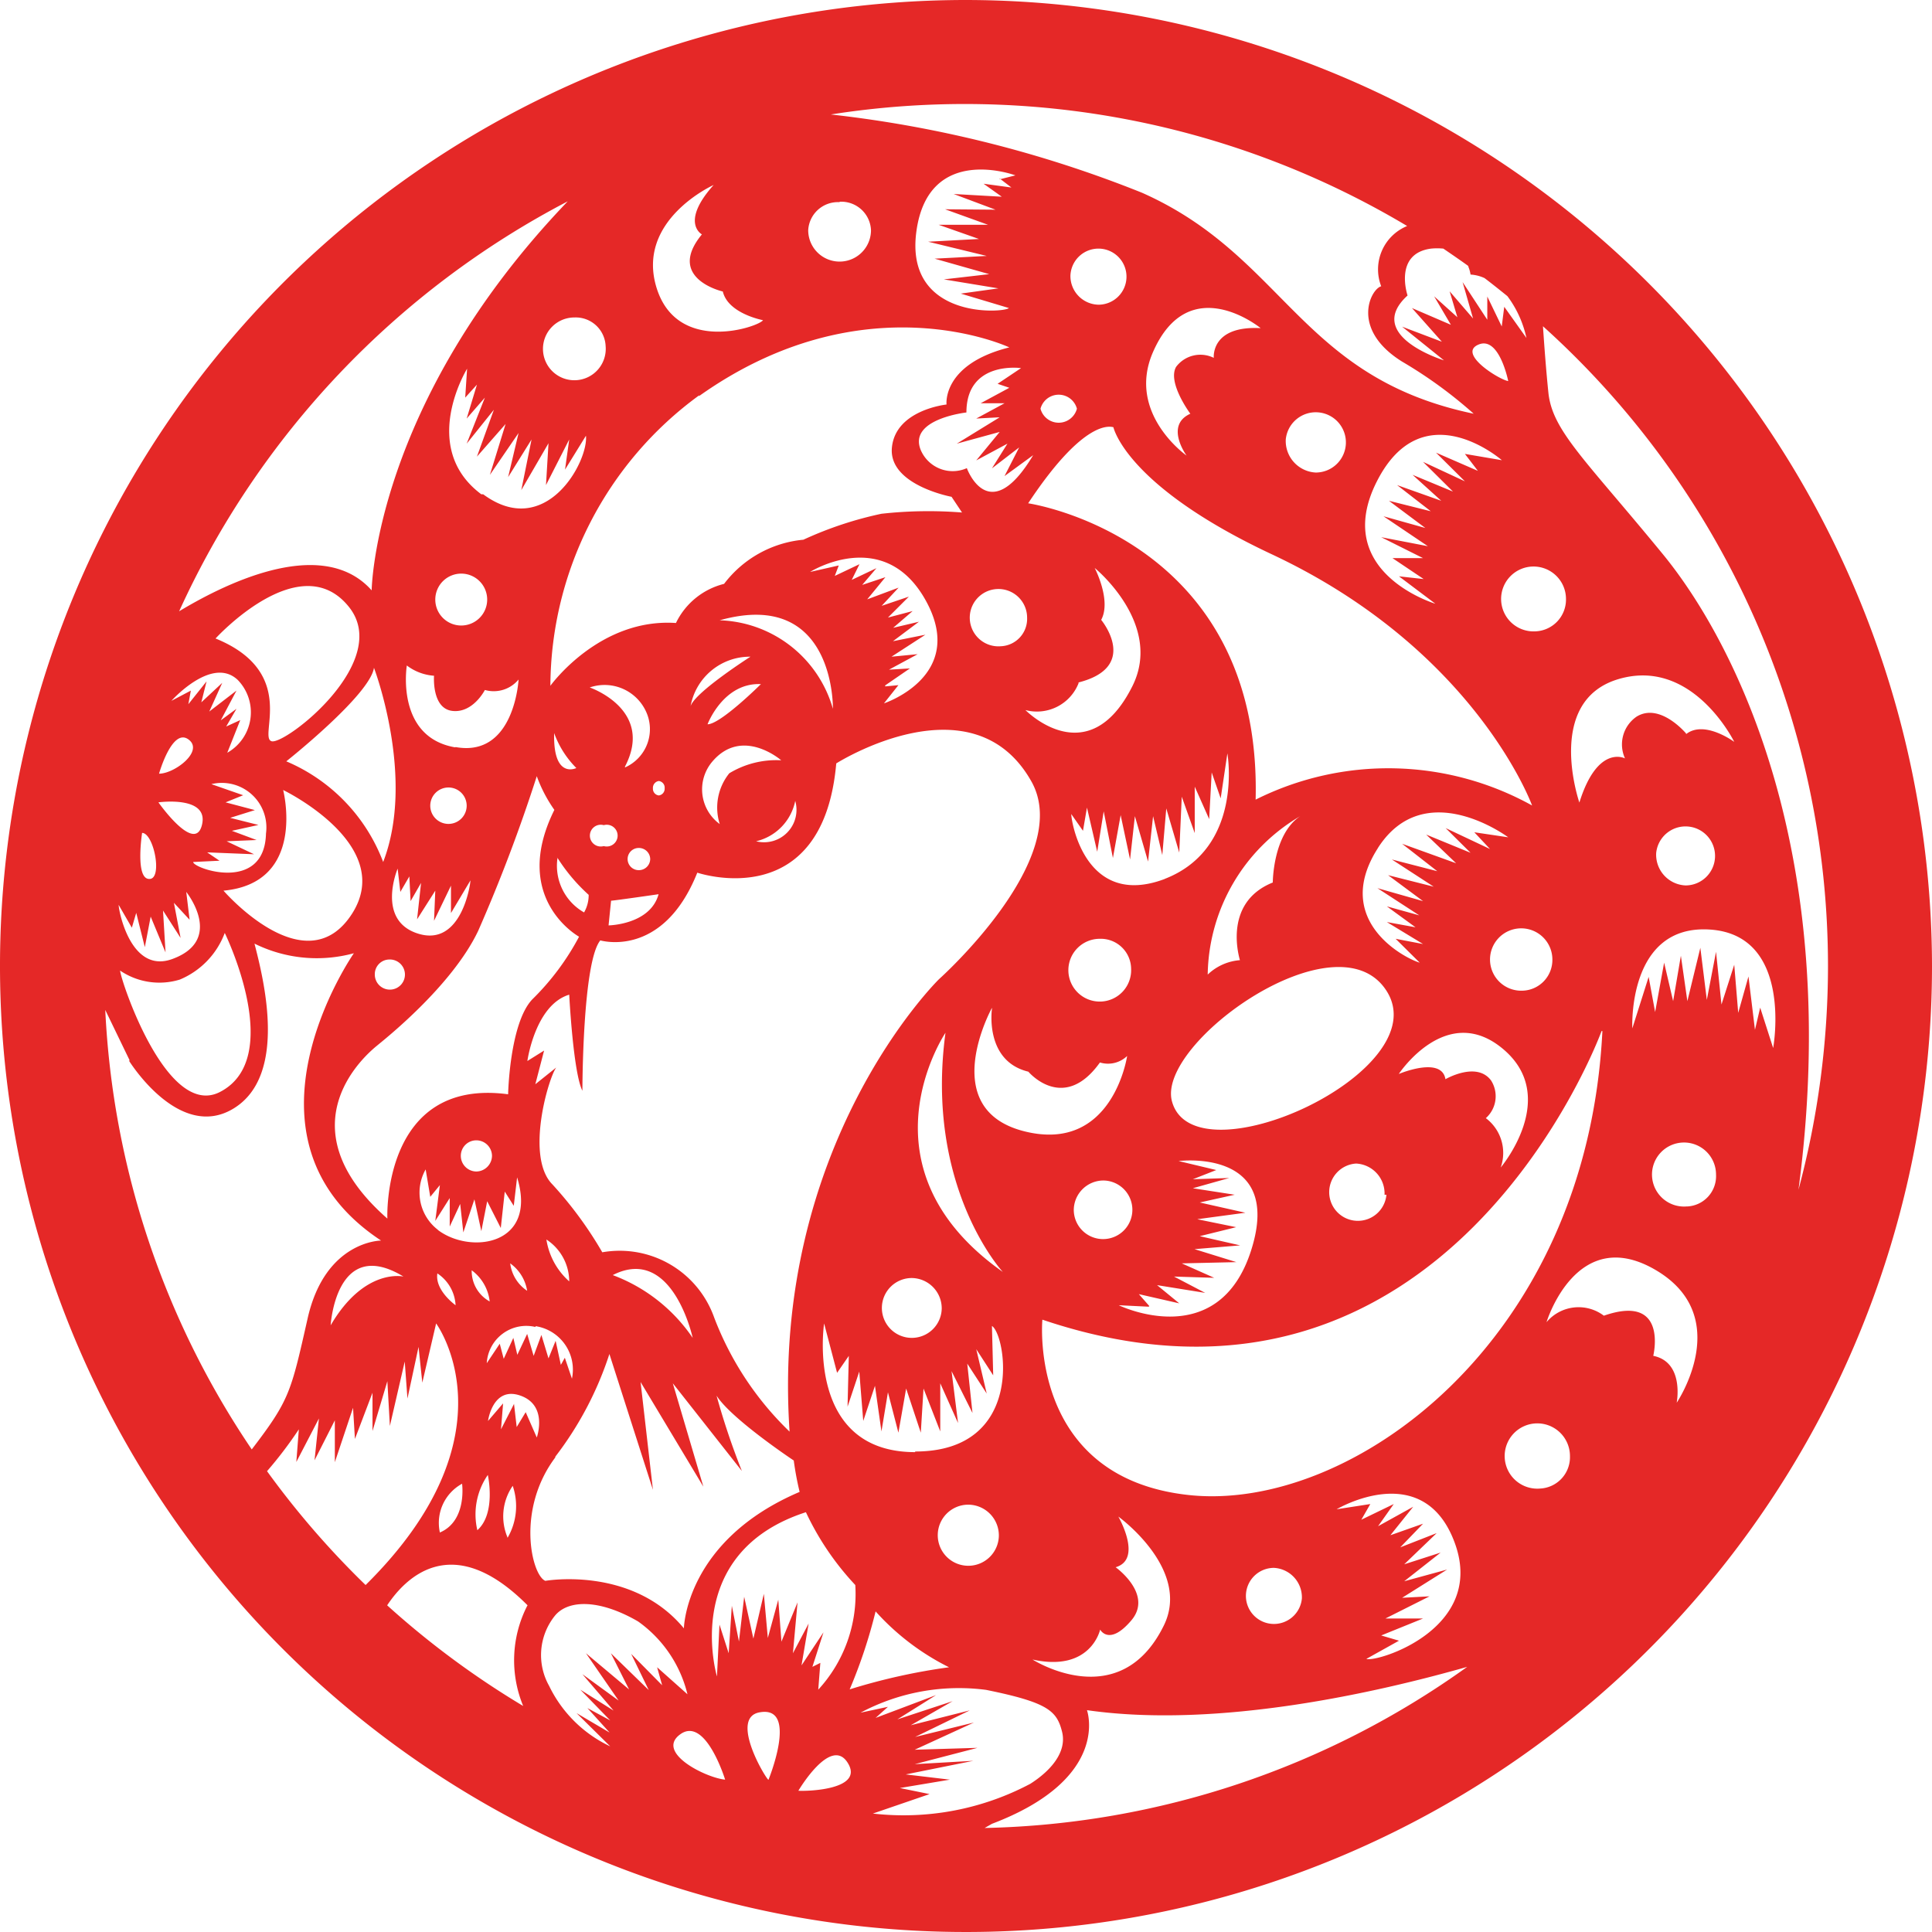 <svg xmlns="http://www.w3.org/2000/svg" viewBox="0 0 92.32 92.32"><defs><style>.cls-1{fill:#e52827;}</style></defs><g id="Layer_2" data-name="Layer 2"><g id="Vector_Graphics" data-name="Vector Graphics"><path class="cls-1" d="M46.16,0A46.16,46.16,0,1,0,92.32,46.16,46.22,46.22,0,0,0,46.16,0ZM87.35,46.16a41.39,41.39,0,0,1-1.41,10.69c2.12-16-3-26.16-6.54-30.44-3.67-4.47-5.22-5.83-5.41-7.64-.12-1.16-.21-2.43-.26-3.18A41.14,41.14,0,0,1,87.35,46.16ZM20.93,58.77a2.24,2.24,0,0,1-.59-2.89l.22,1.31.46-.56-.22,1.71.69-1.09,0,1.36.5-1.08.15,1.36.53-1.58L23,58.83l.28-1.43.65,1.28.19-1.74.43.68.16-1.36c1,3.26-2.24,3.69-3.79,2.51Zm.84,3.6s-1-.71-.87-1.52a1.94,1.94,0,0,1,.87,1.52ZM70.15,12.71a1.58,1.58,0,0,1,.12.41,1.85,1.85,0,0,1,.67.17c.37.28.73.57,1.09.86a5.14,5.14,0,0,1,.91,2l-1.06-1.49-.12.94-.69-1.43v1.11l-1.18-1.8.5,1.74-1.12-1.3.37,1.24-1.11-1,.8,1.36-1.86-.8,1.43,1.61L67,15.61,69,17.22s-3.85-1.18-1.74-3.1c0,0-.68-2,1.12-2.24a3,3,0,0,1,.59,0c.41.28.82.56,1.22.85ZM79,64.79s.74-3-2.36-1.92a2,2,0,0,0-2.74.31s1.43-4.72,5.22-2.49,1,6.34,1,6.34.38-1.93-1.11-2.24Zm-5.41,6.34a1.56,1.56,0,1,1,1.43-1.55,1.5,1.5,0,0,1-1.43,1.55Zm7-13.48A1.53,1.53,0,1,1,82,56.13a1.45,1.45,0,0,1-1.37,1.52ZM82,45.48l-.44,2.3-.31-2.49-.62,2.55-.31-2.17-.37,2.17L79.52,46l-.43,2.36-.31-1.68L78,49.14s-.25-5,3.73-4.72,3,5.66,3,5.66l-.62-1.93-.25,1.06-.31-2.55-.49,1.74-.19-2.3L82.26,48,82,45.48Zm-2.86-4.72a1.41,1.41,0,1,1,1.4,1.55,1.47,1.47,0,0,1-1.4-1.55Zm1.43-5.71s-1.24-1.49-2.36-.81a1.61,1.61,0,0,0-.56,2s-1.31-.69-2.18,2.11c0,0-1.68-4.85,1.87-5.9s5.53,3,5.53,3-1.43-1.06-2.3-.37Zm-4,14.22c-.74,14.9-12.05,23-19.76,22.17s-7-8.38-7-8.38c19.33,6.52,26.72-13.79,26.72-13.79ZM66,78.15l2-.81h-1.8l2.11-1.06L67,76.35,69.15,75l-2.05.56,1.74-1.37-1.74.56,1.55-1.49-1.74.68L68,72.81l-1.56.55L67.53,72l-1.68.93.75-1.06-1.55.75.43-.75-1.61.25s4.16-2.48,5.65,1.62-3.73,5.71-4.23,5.53l1.56-.87L66,78.15Zm-3.79-1.77a1.34,1.34,0,1,1-1.34-1.46,1.41,1.41,0,0,1,1.34,1.46ZM43,85.44l2.39-.4-2.11-.25,3.23-.65-2.8.16,3-.78-3,.09,2.83-1.3L43.73,83l2.61-1.27-2.82.71,2-1.15-2.64.87L44.73,81l-2.89,1.09.59-.53-1.31.28a10,10,0,0,1,6-1.09c2.95.6,3.38,1,3.63,2s-.59,1.9-1.52,2.49a12.93,12.93,0,0,1-7.52,1.42l2.71-.93L43,85.44Zm-5.66-7-.15-2-.5,1.83-.19-2.11L36,78.3l-.44-2-.25,2.14-.34-1.71L34.82,79l-.44-1.37-.12,2.48s-1.77-5.9,4.25-7.85a13.34,13.34,0,0,0,2.36,3.48,6.75,6.75,0,0,1-1.77,5l.1-1.28-.38.19L39.35,78,38.3,79.58l.34-2L37.89,79l.22-2.43-.78,1.9Zm-.62,6.61c-.15-.09-1.89-3-.4-3.23,1.85-.31.4,3.23.4,3.23Zm-5-4.44-1.56-1.58L31,80.76,29.19,79l.87,1.73L28,79l1.56,2.26L27.83,80l1.49,1.74-1.59-1,1.43,1.47-1.09-.59,1.06,1.17-1.58-.93,1.61,1.59a6.15,6.15,0,0,1-2.92-2.89,3,3,0,0,1,.25-3.32c.62-.81,2.14-.84,4,.24a6,6,0,0,1,2.36,3.48L31.4,79.67l.28,1ZM24.56,67.09l-.62,1.21.1-1.24-.72.84s.22-1.68,1.55-1.21.78,2,.78,2l-.53-1.21-.43.71-.13-1.12Zm-.31,6.37A2.57,2.57,0,0,1,24.5,71a3,3,0,0,1-.25,2.49Zm1.34-10.09a2.1,2.1,0,0,1,1.74,2.51l-.34-1-.19.34-.25-1.15-.34.84-.34-1.12-.37,1-.31-1.05-.47,1-.19-.81-.46,1-.19-.72-.62.93a1.89,1.89,0,0,1,2.33-1.73Zm-1.21-3a2,2,0,0,1,.81,1.31,1.84,1.84,0,0,1-.81-1.31ZM40.13,9.64A1.42,1.42,0,0,1,41.62,11a1.5,1.5,0,0,1-3,0,1.42,1.42,0,0,1,1.49-1.34ZM33.54,11.2c-1.74,2.11,1,2.73,1,2.73.25,1.06,1.92,1.37,1.92,1.37-.18.31-4.1,1.67-5.09-1.56s2.73-4.9,2.73-4.9c-1.61,1.8-.56,2.36-.56,2.36Zm-4.6,5.34a1.5,1.5,0,1,1-1.49-1.37,1.43,1.43,0,0,1,1.49,1.37ZM17.76,28.21c-2.44-2.74-7.34-.12-9.2,1A41.45,41.45,0,0,1,27.13,9.62c-9.27,9.67-9.37,18.59-9.37,18.59Zm4.29-.8a1.24,1.24,0,1,1-1.25,1.24,1.24,1.24,0,0,1,1.25-1.24ZM10.3,30.51s4-4.39,6.34-1.55c2.18,2.61-3,6.64-3.66,6.46s1.3-3.29-2.68-4.91Zm.5,4.22.5-.86-.75.55L11.3,33,10,34l.62-1.37-1,.93.25-1L9,33.65,9.12,33l-.93.49s1.93-2.17,3.17-1a2.22,2.22,0,0,1-.5,3.48l.62-1.56-.68.31Zm-1.8.6c.77.55-.65,1.64-1.4,1.64,0,0,.62-2.2,1.4-1.64Zm.65,4.09c-.34,1.4-2.08-1.08-2.08-1.08S10,38,9.65,39.42Zm.84,1.71-.59-.4,2.24.09-1.31-.62,1.43-.06-1.18-.44,1.27-.28L11,39.08l1.18-.37-1.4-.37.84-.34-1.52-.53a2.13,2.13,0,0,1,2.61,2.36c-.07,2.86-3.48,1.67-3.48,1.36l1.24-.06ZM7.13,42c-.68,0-.34-2.2-.34-2.2.56,0,1,2.23.34,2.2ZM6.3,44.33l.21-.71.41,1.64L7.2,43.8l.71,1.71-.12-2,.84,1.31-.32-1.68.75.81L8.9,42.62s1.84,2.28-.65,3.2c-2,.75-2.58-2.3-2.58-2.58l.63,1.09Zm2.29,2.48a3.89,3.89,0,0,0,2.15-2.23s2.94,6-.25,7.61c-2.55,1.27-4.75-5.44-4.75-5.81a3.34,3.34,0,0,0,2.85.43Zm2.09-4.25c4-.37,2.85-4.81,2.85-4.81s5.39,2.6,3.3,5.9c-2.21,3.47-6.15-1.09-6.15-1.09Zm3-6.18s4-3.17,4.19-4.47c0,0,2,5.25.44,9.28a8.48,8.48,0,0,0-4.63-4.81Zm4.91,9.47a.72.72,0,1,1-.68.72.7.7,0,0,1,.68-.72ZM19,41.5l.13,1.12.43-.74.06,1.18.5-.87-.19,1.74.87-1.37L20.74,44l.81-1.68v1.31l.93-1.56c0,.19-.43,3.17-2.48,2.55s-1-3.11-1-3.11Zm1.56-3a.87.87,0,1,1,.87.87.87.87,0,0,1-.87-.87Zm1.18-2.79c-2.86-.5-2.3-3.91-2.3-3.91a2.42,2.42,0,0,0,1.3.49s-.12,1.56.87,1.68,1.56-1,1.56-1a1.54,1.54,0,0,0,1.61-.5s-.19,3.73-3,3.23ZM23,23.62c-3-2.24-.68-6-.68-6L22.23,19l.56-.62L22.3,20l.87-1L22.3,21.2l1.3-1.62-.81,2.24,1.37-1.56-.75,2.43,1.37-2-.5,2.11L25.4,21l-.49,2.42,1.3-2.24-.12,2L27.2,21,27,22.44,28,20.82c.12,1.25-1.93,5-4.91,2.8Zm10.4-4.69c7.89-5.61,14.83-2.33,14.83-2.33-3.23.81-3,2.73-3,2.73s-2.43.25-2.61,2.05,2.85,2.36,2.85,2.36l.5.75a20.35,20.35,0,0,0-3.85.06,17.63,17.63,0,0,0-3.73,1.24A5.38,5.38,0,0,0,34.6,27.9a3.49,3.49,0,0,0-2.3,1.87c-3.67-.25-6,3-6,3a17.27,17.27,0,0,1,7.11-13.88Zm14.83-.4-1.37.74H48L46.65,20l1.12-.06L45.72,21.2l2.05-.56L46.65,22l1.49-.8-.74,1.18,1.3-1L48,22.75l1.37-1c-2.12,3.54-3.17.62-3.17.62A1.66,1.66,0,0,1,44,21.51c-.62-1.49,2.18-1.8,2.18-1.8,0-2.49,2.61-2.12,2.61-2.12l-1.12.75.56.19Zm3.23,1a.9.9,0,0,1-1.74,0,.9.9,0,0,1,1.74,0Zm-.31-6.36a1.34,1.34,0,1,1,1.34,1.39,1.37,1.37,0,0,1-1.34-1.39Zm2.05,7.23s.56,2.8,7.58,6.09c9.74,4.57,12.43,12,12.43,12A14.16,14.16,0,0,0,60,38.21c.31-12.54-10.87-14.16-10.87-14.16,2.92-4.41,4.16-3.6,4.16-3.6ZM58,17.1a1.45,1.45,0,0,0-1.8.43c-.43.75.68,2.24.68,2.24-1.24.56-.18,2-.18,2s-2.86-2-1.62-4.91c1.72-4,5.16-1.18,5.16-1.18C57.84,15.55,58,17.1,58,17.1ZM61.44,21a1.44,1.44,0,1,1,1.43,1.58A1.51,1.51,0,0,1,61.44,21Zm10.38,1L70,21.69l.62.81-2-.87L70,23l-2-.93,1.43,1.42-1.93-.8,1.37,1.24-2.11-.75,1.61,1.25-2-.5,1.74,1.3-2-.56,2.12,1.43L66,25.67l2,1H66.54l1.49,1-1.18-.13,1.74,1.31s-5-1.49-2.8-5.84,6-1,6-1Zm-1.18-5.53c1-.44,1.43,1.74,1.43,1.74-.44-.07-2.43-1.31-1.43-1.74ZM71,53.43a1.4,1.4,0,0,0,.25-1.8c-.69-.93-2.18-.06-2.18-.06-.18-1.12-2.23-.25-2.23-.25s2.29-3.48,5-1.18-.13,5.65-.13,5.65A2.08,2.08,0,0,0,71,53.43Zm-15-.81c-.74-2.79,7.89-8.94,10.25-5.28,2.49,3.86-9.21,9.18-10.25,5.28Zm10.25,4.47A1.37,1.37,0,1,1,64.8,55.6a1.43,1.43,0,0,1,1.36,1.49ZM43.73,69.39c-5.28,0-4.35-6.15-4.35-6.15L40,65.6l.56-.81-.06,2.43.56-1.68.19,2.36.56-1.68.31,2.18.31-1.87.5,1.93.37-2.11L44,68.46l.13-2.11.8,2.05V66.1L45.78,68l-.31-2.48,1,2-.25-2.36.93,1.43-.5-2.12.81,1.25-.06-2.36c.68.43,1.61,6-3.67,6Zm4,4a1.46,1.46,0,1,1-1.46-1.49,1.47,1.47,0,0,1,1.46,1.49Zm.19-12.61c-7.09-5-2.74-11.43-2.74-11.43-1,7.39,2.74,11.43,2.74,11.43ZM45,62.53a1.43,1.43,0,1,1-1.43-1.46A1.45,1.45,0,0,1,45,62.53ZM47.4,48.21s-.37,2.49,1.74,3c0,0,1.68,2,3.42-.44a1.32,1.32,0,0,0,1.3-.31s-.68,4.66-4.91,3.6-1.55-5.9-1.55-5.9Zm4.1-15.59c3-.74,1.12-3,1.12-3,.5-.93-.31-2.48-.31-2.48s3.29,2.67,1.8,5.65C52,37,49,33.93,49,33.93a2.14,2.14,0,0,0,2.55-1.31Zm-3.67-1.74a1.37,1.37,0,1,1,1.25-1.36,1.31,1.31,0,0,1-1.25,1.36Zm11.44,15a2.5,2.5,0,0,0-1.56.69A8.93,8.93,0,0,1,62.13,39c-1.31.87-1.31,3.17-1.31,3.17-2.49,1-1.55,3.78-1.55,3.78ZM55.66,42c-3.79,1.43-4.47-2.73-4.47-3.1l.56.8.19-1.11.49,2.11.31-1.93L53.18,41l.37-2.05L54,41.07,54.23,39l.63,2.17L55.1,39l.44,1.86.19-2.23.62,2.11.12-2.67.62,1.74V37.59l.69,1.55.12-2.23.43,1.24L58.65,36s.8,4.53-3,6Zm-1.61,4.29a1.5,1.5,0,1,1-1.49-1.43,1.45,1.45,0,0,1,1.49,1.43ZM52.74,56.41a1.4,1.4,0,1,1-1.43,1.4,1.42,1.42,0,0,1,1.43-1.4Zm2.18,6-.5-.57,1.93.44-1.06-.87,2.3.37L56.1,61l1.92.06-1.55-.69,2.61-.06-2-.62,2.18-.18-1.93-.44,1.74-.43-1.86-.38,2.3-.31-2.18-.49L59,57.09l-2-.31,1.74-.49L57,56.35l1.12-.44-1.8-.43s5-.64,3.48,4.22c-1.56,5-6.34,2.67-6.34,2.67l1.43.07ZM65.85,40.51c2.24-3.48,6.22-.5,6.22-.5l-1.62-.24.75.8-2.12-1,1.19,1.18-2.12-.87,1.43,1.37L67,40.32l1.68,1.31-2.17-.56,2,1.3-2.18-.55L68,43.06l-2.18-.62,2,1.3-1.55-.43,1.37,1-1.37-.25L68,45.11l-1.31-.25L67.84,46c-.68-.19-4.22-2-2-5.47Zm6.87,6.83a1.49,1.49,0,1,1,1.46-1.49,1.47,1.47,0,0,1-1.46,1.49ZM47.77,8.53l.56.43L47,8.78l.87.62-2.3-.13,2,.75L45.16,10l2.05.74H44.85l1.93.68-2.43.13,2.8.68-2.49.13,2.61.74-2.17.25,2.61.43-1.8.25,2.3.69c-.25.24-5,.55-4.42-3.67s4.73-2.67,4.73-2.67l-.75.19ZM42.3,32.75l1.18-.81-1,.06,1.37-.74-1.25.12,1.62-1.05-1.55.31,1.24-.93L42.68,30l.93-.8-1.18.31,1-1-1.3.44.81-.87-1.5.56.87-1.06-1.11.37.68-.8-1.18.56.37-.75-1.18.56.19-.5-1.37.31s3.54-2.23,5.53,1.37-2,4.91-2,4.91l.69-.87-.63.06Zm-7.89,6.64a2.05,2.05,0,0,1-.37-3c1.43-1.68,3.29-.06,3.29-.06a4.33,4.33,0,0,0-2.48.62,2.61,2.61,0,0,0-.44,2.48ZM33,33.74a2.88,2.88,0,0,1,2.86-2.36S33.23,33.06,33,33.74Zm3.36-1.05s-1.93,1.92-2.55,1.92c0,0,.75-2,2.55-1.92ZM38,38.27a1.55,1.55,0,0,1-1.87,1.93A2.49,2.49,0,0,0,38,38.27Zm-3.61-8.63c5.53-1.55,5.41,4.23,5.41,4.23a5.82,5.82,0,0,0-5.41-4.23Zm-4.53,7c1.43-2.73-1.68-3.79-1.68-3.79A2.18,2.18,0,0,1,30.87,34a2,2,0,0,1-1,2.67Zm1.21,4.41a.54.54,0,0,1-.55.53.53.53,0,1,1,0-1.06.54.54,0,0,1,.55.53Zm-2.22-1.62a.52.52,0,1,1,0,1,.52.52,0,1,1,0-1Zm.35,3.61c.13,0,2.27-.31,2.27-.31-.4,1.46-2.39,1.49-2.39,1.49l.12-1.18Zm2-5.37a.33.33,0,0,1,.28-.35.32.32,0,0,1,.28.35.32.32,0,0,1-.28.34.32.32,0,0,1-.28-.34Zm-4.72-2.64a4.55,4.55,0,0,0,1.06,1.67s-1.12.56-1.06-1.67Zm.12,5.9a8.52,8.52,0,0,0,1.53,1.83,1.67,1.67,0,0,1-.22.84A2.56,2.56,0,0,1,26.64,41Zm2.06,4s3,.93,4.66-3.23c0,0,6,2.05,6.64-5.22,0,0,6.52-4.14,9.33.87,2.05,3.67-4.42,9.44-4.42,9.44s-8.07,7.89-7.14,21.62a14.94,14.94,0,0,1-3.61-5.47,4.79,4.79,0,0,0-5.34-3.1A18.49,18.49,0,0,0,26.4,56.6c-1.31-1.31-.19-5.1.18-5.59l-1,.8L26,50.2l-.8.5s.37-2.68,2-3.17c0,0,.19,3.73.63,4.59,0,0,0-6.21.87-7.2Zm4.44,19a8,8,0,0,0-3.82-3c2.86-1.46,3.82,3,3.82,3Zm-5.9-2.7a3.35,3.35,0,0,1-1.09-2,2.4,2.4,0,0,1,1.09,2Zm-4.66-.53a2.15,2.15,0,0,1,.86,1.49,1.66,1.66,0,0,1-.86-1.49Zm.77,9.78s.41,1.83-.5,2.64a3.31,3.31,0,0,1,.5-2.64Zm3.2-.84a16.33,16.33,0,0,0,2.61-4.94l2.08,6.49-.59-5.15,3,5-1.46-4.94,3.3,4.19a35,35,0,0,1-1.21-3.6c.71,1.12,3.69,3.1,3.69,3.1a14.31,14.31,0,0,0,.28,1.5c-5.47,2.33-5.53,6.52-5.53,6.52-2.48-3-6.62-2.27-6.62-2.27-.65-.25-1.42-3.41.5-5.93Zm6,13.23c1.21-.87,2.14,2.17,2.14,2.17-.93-.09-3.35-1.3-2.14-2.17Zm8,1.37c.81,1.3-2,1.36-2.36,1.33,0,0,1.55-2.64,2.36-1.33Zm.09-3.51A24.37,24.37,0,0,0,41.84,77a11.73,11.73,0,0,0,3.51,2.67,29.07,29.07,0,0,0-4.76,1.06Zm8.74-1.43c2.79.62,3.23-1.43,3.23-1.43s.43.81,1.49-.44-.75-2.54-.75-2.54c1.31-.38.13-2.42.13-2.42s3.5,2.52,2.17,5.21c-2.11,4.29-6.27,1.62-6.27,1.62Zm24-49.13a1.55,1.55,0,1,1,1.49-1.55,1.52,1.52,0,0,1-1.49,1.55ZM66,13.68c-.5.13-1.49,2.05,1,3.6a21.37,21.37,0,0,1,3.42,2.49c-8.33-1.74-9-7.52-15.85-10.56A56.82,56.82,0,0,0,39.7,5.47,41.24,41.24,0,0,1,67.24,10.8,2.24,2.24,0,0,0,66,13.68Zm-59.84,37s2.39,3.88,5,2.29,1.43-6.21,1-7.88a6.71,6.71,0,0,0,4.75.46s-6.15,8.82,1.3,13.73c0,0-2.67,0-3.51,3.72-.8,3.54-.86,3.89-2.67,6.26a40.93,40.93,0,0,1-7-21l1.17,2.42ZM19.28,61s-1.86-.44-3.48,2.33c0,0,.25-4.29,3.48-2.33Zm-.77-2.77c-5.16-4.53-.81-8-.5-8.26s3.57-2.82,4.84-5.49a76.5,76.5,0,0,0,2.8-7.39,6.81,6.81,0,0,0,.84,1.61c-2.11,4.25,1.18,6.06,1.18,6.06a12.16,12.16,0,0,1-2.24,3c-1.08,1.15-1.15,4.53-1.15,4.53-6.05-.81-5.77,5.93-5.77,5.93Zm5-3a.76.76,0,0,1-.75.75.75.75,0,0,1-.74-.75.74.74,0,0,1,.74-.74.75.75,0,0,1,.75.74Zm-2.49,18a2.13,2.13,0,0,1,1.06-2.33s.25,1.77-1.06,2.33Zm4.17,3.51A5.72,5.72,0,0,0,25,81.52a41.38,41.38,0,0,1-6.5-4.81c.89-1.34,3.13-3.6,6.71,0ZM47.4,87.15c5.72-2.17,4.54-5.43,4.54-5.43,6.27.9,13.92-.86,18.17-2.07a41,41,0,0,1-23.06,7.7l.35-.2ZM12.76,70.3a19.47,19.47,0,0,0,1.52-2l-.12,1.56,1.08-2.08-.21,2L16,67.87v2l.87-2.6.09,1.49.84-2.21v1.83L18.51,66l.12,2.14.71-3.08.13,1.77L20,64.36l.18,1.71.66-2.83s3.92,5.3-3.37,12.5a41.4,41.4,0,0,1-4.71-5.44Z"/></g></g></svg>